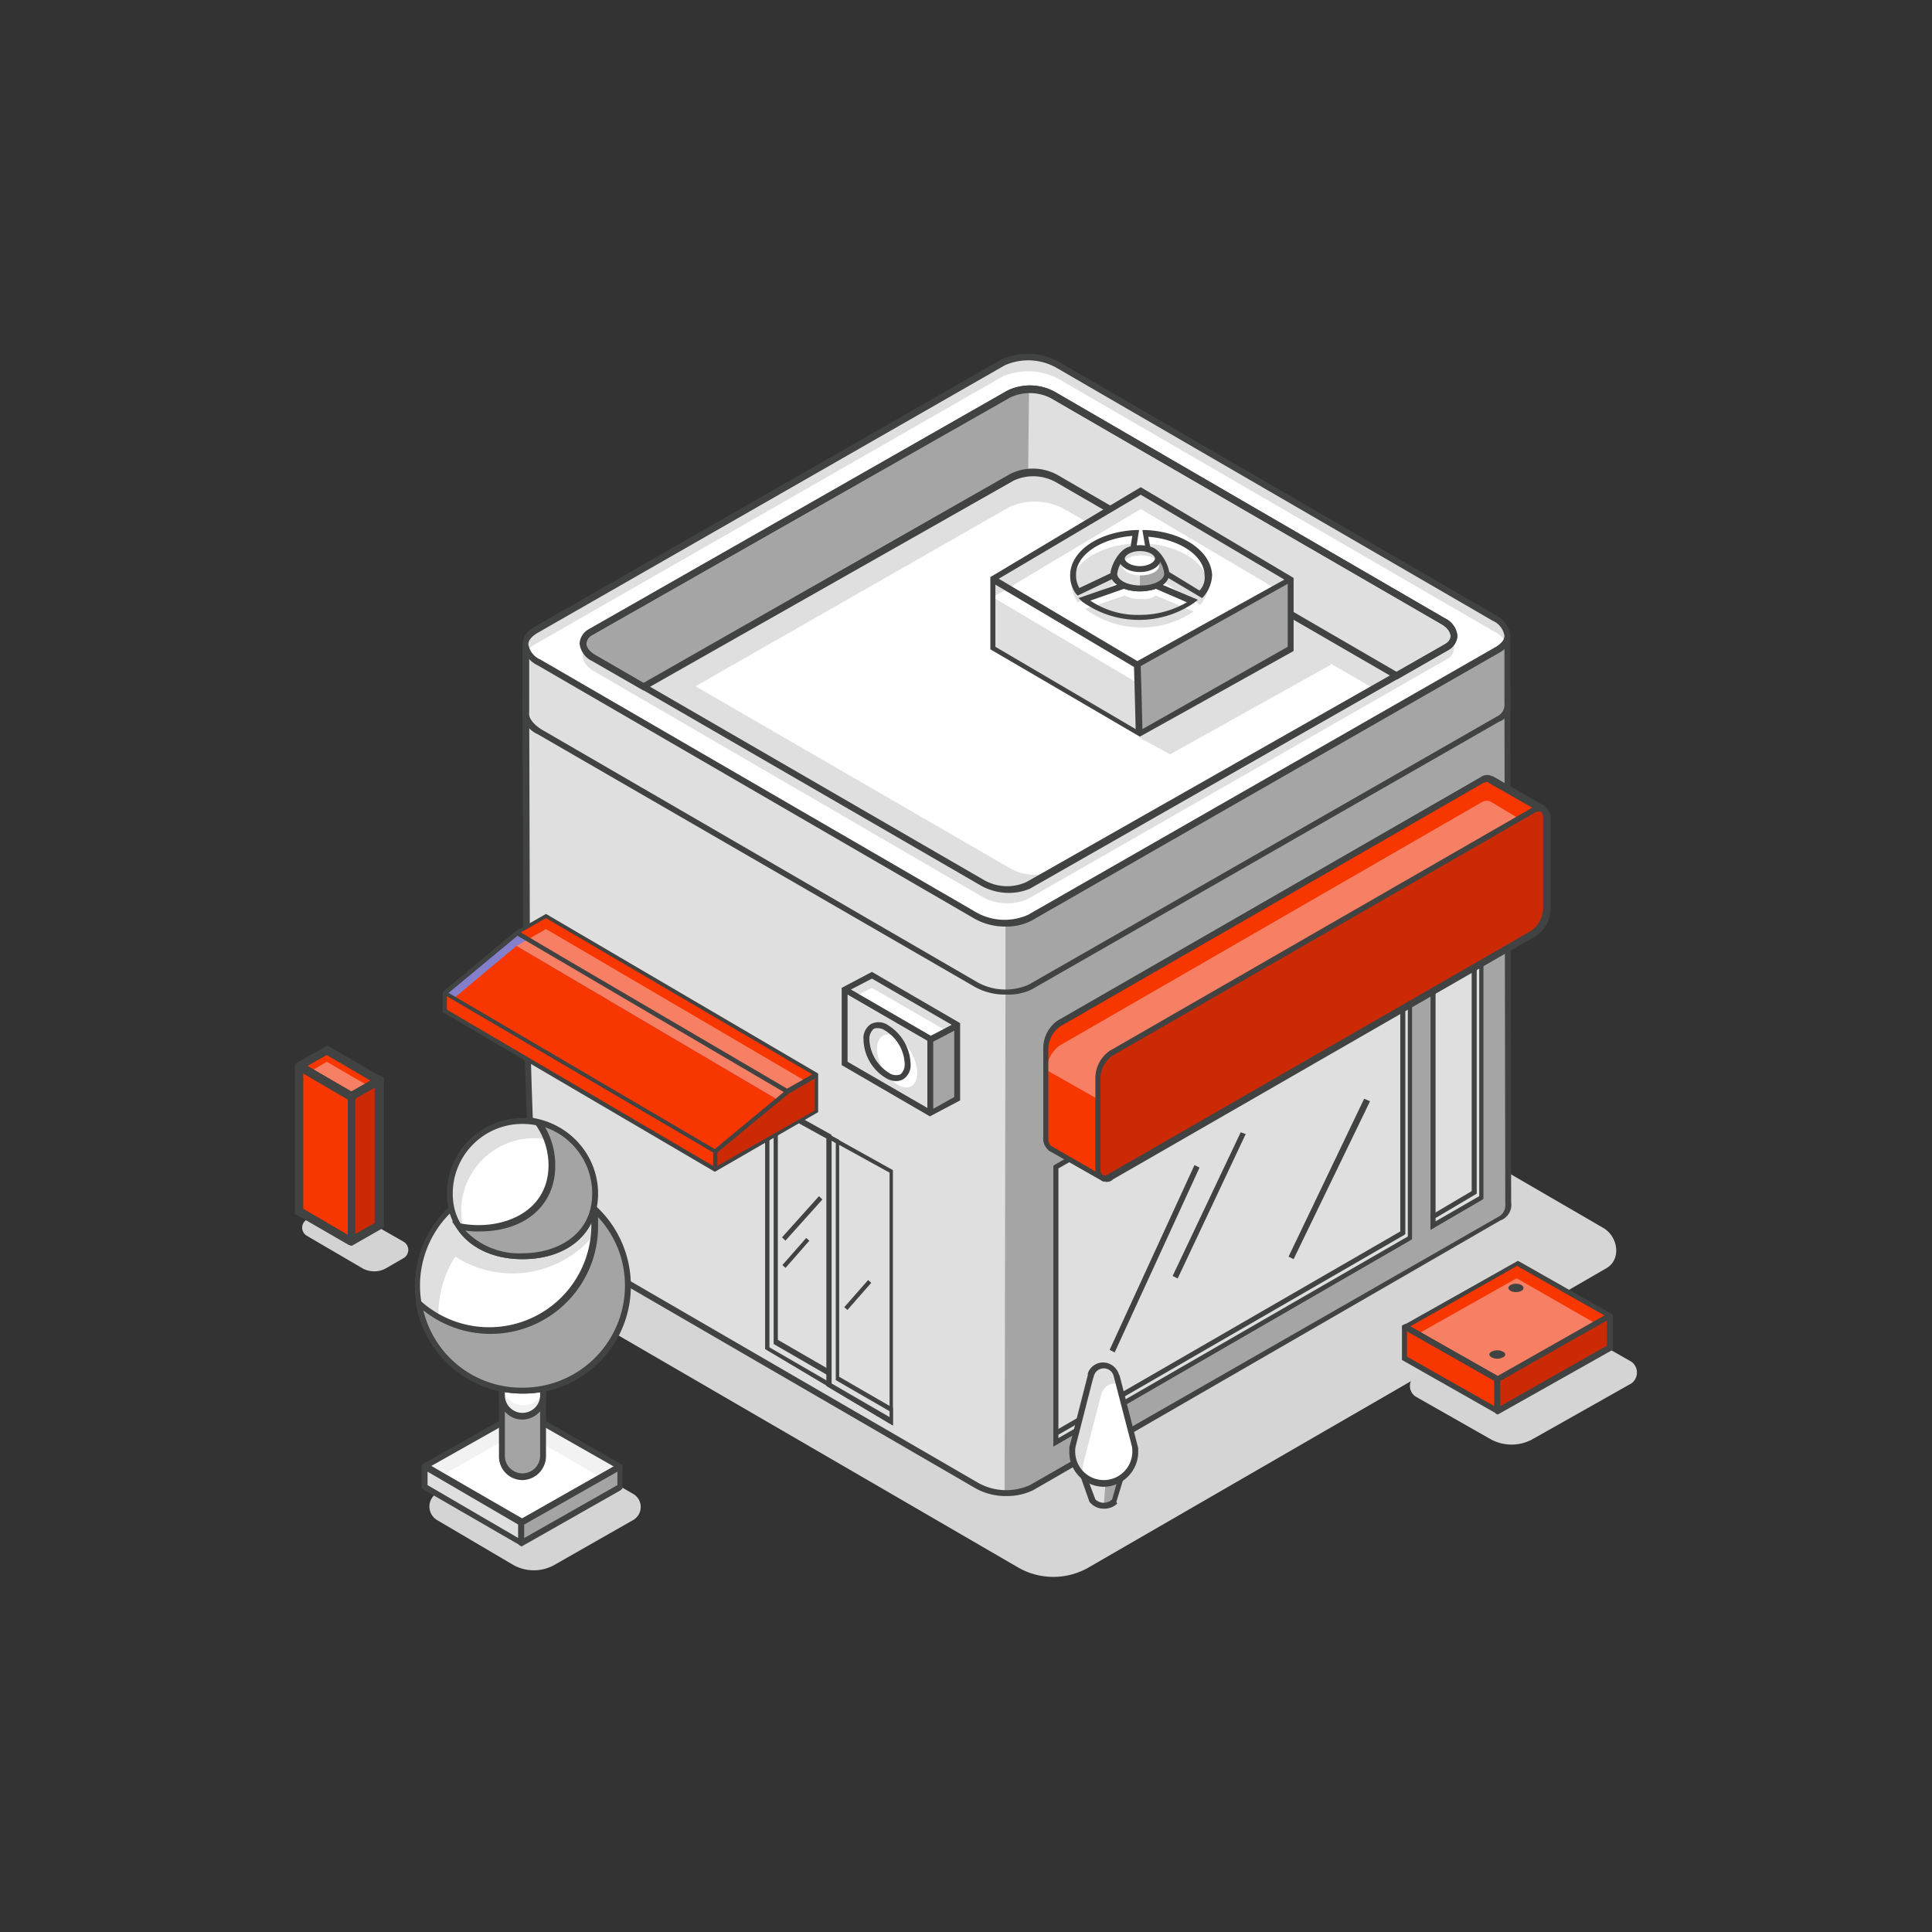 <svg id="Layer_1" data-name="Layer 1" xmlns="http://www.w3.org/2000/svg" viewBox="0 0 230 230"><rect x="0" y="0" width="230" height="230" fill="#333333" stroke="none"/><defs><style>.cls-2{fill:#f83600}.cls-3{fill:#f77f63}.cls-4{fill:#414242}.cls-5{fill:#cc2a05}.cls-7{fill:#dfdfdf}.cls-8{fill:#a5a5a5}.cls-9{fill:#fff}.cls-11{fill:#d4d4d4}.cls-13{fill:#a4a4a4}</style></defs><path d="m48 149.8-1.9 1.1a2.89 2.89 0 0 1-3.1 0l-6.5-3.8a1.12 1.12 0 0 1 0-1.9l2.9-1.7a1.08 1.08 0 0 1 1.1 0l7.5 4.3a1.13 1.13 0 0 1 0 2Z" style="fill:#d3d3d3"/><path class="cls-2" d="m45.1 128.6-3.2 1.9-6.2-3.6 3.2-1.9 6.2 3.6Z"/><path class="cls-3" d="m45.1 130-3.2 1.9-6.2-3.6 3.2-1.9 6.2 3.6Z"/><path class="cls-4" d="m41.9 131.1-.3-.1-6.4-3.7v-.6l.2-.2 3.5-2 .3.1 6.4 3.7v.6l-.3.2Zm-5.3-4.2 5.3 3.1 2.3-1.3-5.3-3.1Z"/><path class="cls-2" d="M35.6 126.9v17.2l6.2 3.6v-17.2l-6.2-3.6Z"/><path class="cls-4" d="m41.8 148.3-.3-.1-6.4-3.7v-17.8l.5-.3.3.1 6.4 3.7V148Zm-5.7-4.4 5.3 3.1v-16.1l-5.3-3.1Z"/><path class="cls-5" d="M45.2 128.7v17.2l-3.2 1.9v-17.2l3.2-1.9c-.1-.1 0-.1 0 0Z"/><path class="cls-4" d="m41.9 148.3-.5-.3v-17.8l.3-.2 3.5-2 .5.3v17.8l-.3.2Zm.4-17.5v16.1l2.3-1.3v-16.1Z"/><path d="m191.2 151-61.6 35.6a8.4 8.4 0 0 1-8.4 0l-62.7-36.4a2.63 2.63 0 0 1 0-4.6l64.5-37.3a2.44 2.44 0 0 1 2.6 0l65.3 37.9c1.8 1.1 2.1 3.8.3 4.8Z" style="fill:#d5d5d5"/><path class="cls-7" d="m62.7 119.2-.1-35.7 116.9-1.6.1 61.4a1.83 1.83 0 0 1-1.1 1.9l-55.7 31.9a7.06 7.06 0 0 1-6.6-.3l-51.9-30.1c-1.1-.6-1.6-26.7-1.6-27.5Z"/><path class="cls-8" d="m119.7 118-.1 59.7 3.2-.6 56.8-32.7-.2-59.8-57.4 33.1-2.3.3z"/><path class="cls-4" d="M119.9 178.1a7.32 7.32 0 0 1-3.9-1L64.1 147c-1.4-.8-1.7-27.1-1.8-27.9L62.2 83l117.6-1.6.1 61.7a2 2 0 0 1-1.3 2.2L123 177.4a7.09 7.09 0 0 1-3.1.7ZM63 83.8l.1 35.4c-.1 1.3.5 26.4 1.4 27.2l51.9 30.1a6.84 6.84 0 0 0 6.2.3l55.7-31.9a1.55 1.55 0 0 0 .9-1.6l-.1-61.1Z"/><path class="cls-7" d="m122.7 115.7 55.7-31.9c1.7-1 1.5-2.7-.5-3.8L126 49.9a7.69 7.69 0 0 0-6.6-.3L63.7 81.5c-1.7 1-1.5 2.7.5 3.8l51.9 30.1c2 1.1 4.9 1.3 6.6.3Z"/><path class="cls-4" d="M119.8 116.7a7.32 7.32 0 0 1-3.9-1L64 85.7a3.14 3.14 0 0 1-1.8-2.5 2.42 2.42 0 0 1 1.3-2l55.7-31.9a7.67 7.67 0 0 1 6.9.3L178 79.7a3.14 3.14 0 0 1 1.8 2.5 2.42 2.42 0 0 1-1.3 2L122.9 116a5.93 5.93 0 0 1-3.1.7Zm2.5-67.3a5.67 5.67 0 0 0-2.7.6L63.9 81.8c-.6.4-1 .8-1 1.3a2.34 2.34 0 0 0 1.4 1.8l51.9 30.1a6.84 6.84 0 0 0 6.2.3l55.7-31.9c.6-.4 1-.8 1-1.3a2.34 2.34 0 0 0-1.4-1.8l-51.9-30.1a8.17 8.17 0 0 0-3.5-.8Z"/><path class="cls-7" d="M62.6 76.9a2.63 2.63 0 0 0 1.6 1.9l51.9 30.1a7.69 7.69 0 0 0 6.6.3l55.7-31.9a2.39 2.39 0 0 0 1.1-1.4v7.7a1.83 1.83 0 0 1-1.1 1.9l-55.7 31.9a7.06 7.06 0 0 1-6.6-.3l-51.9-30c-1.1-.7-1.7-1.5-1.6-2.3v-7.9Z"/><path class="cls-7" d="m63.7 75.1 55.7-31.9a7.06 7.06 0 0 1 6.6.3l51.9 30.1c2 1.1 2.2 2.8.5 3.8l-55.7 31.9a7.06 7.06 0 0 1-6.6-.3L64.2 78.9c-2-1.1-2.2-2.8-.5-3.8Zm7 3.3 46.3 26.8a6.06 6.06 0 0 0 5.4.2L172.2 77c1.4-.8 1.2-2.2-.4-3.1l-46.3-26.8a6.06 6.06 0 0 0-5.4-.2L70.3 75.3c-1.3.8-1.2 2.2.4 3.1Z"/><path class="cls-9" d="M120.1 60.4 82.8 81.7l37.5 21.7a6.06 6.06 0 0 0 5.4.2L163.6 82l-36.9-21.4a7.34 7.34 0 0 0-6.6-.2Z"/><path class="cls-9" d="M126 45.1a7.69 7.69 0 0 0-6.6-.3L63.7 76.7a1.91 1.91 0 0 0-.9.9 3.56 3.56 0 0 0 1.4 1.3l51.9 30.1a7.69 7.69 0 0 0 6.6.3l55.7-31.9a1.91 1.91 0 0 0 .9-.9 3.56 3.56 0 0 0-1.4-1.3Zm46.2 33.4L122.4 107a6.06 6.06 0 0 1-5.4-.2L70.7 79.9c-1.2-.7-1.6-1.7-1.1-2.5a1.5 1.5 0 0 1 .6-2.2L120 46.8a6.06 6.06 0 0 1 5.4.2l46.3 26.8c1.2.7 1.6 1.7 1.1 2.5a1.46 1.46 0 0 1-.6 2.2Z"/><path class="cls-7" d="m70.3 75.3 49.8-28.4a6.06 6.06 0 0 1 5.4.2l46.3 26.8c1.6.9 1.8 2.3.4 3.1l-5.9 3.4L125.9 57a6.06 6.06 0 0 0-5.4-.2l-43.8 25-5.9-3.4c-1.7-.9-1.8-2.3-.5-3.1Zm97.5 72.1.1-32.7-42.2 24.2v32.8l42.1-24.3z"/><path class="cls-4" d="M125.4 172.2v-33.4l.1-.1 42.5-24.5v33.3l-.1.1Zm.6-33.1v32.2l41.6-24v-32.1Z"/><path class="cls-7" d="M167 146.8v-31.7l.9-.4-.1 32.7-42.1 24.3v-1.1l41.3-23.8z"/><path class="cls-4" d="M125.4 172.2v-1.7l.1-.1 41.2-23.8V115l1.4-.8v33.3l-.1.1Zm.6-1.4v.4l41.6-24v-32.1l-.3.2v31.6l-.1.1Z"/><path class="cls-7" d="m176.3 142.6.1-32.5-5.7 3.2-.1 32.6 5.7-3.3z"/><path class="cls-4" d="M170.3 146.4v-33.2l6.2-3.5v33.1Zm.6-32.9v32l5.2-3v-31.9Z"/><path class="cls-7" d="M175.5 142v-31.4l.9-.5-.1 32.5-5.7 3.3v-1l4.9-2.9z"/><path class="cls-4" d="M170.3 146.4v-1.7l4.9-2.9v-31.4l1.4-.8v33.1Zm.6-1.4v.4l5.2-3v-31.9l-.3.2v31.4ZM99 165.3l-7.9-4.7v-29.9l7.9 4.4Zm-7.4-4.9 6.9 4v-28.8l-6.9-3.8Z"/><path class="cls-7" d="M92.3 131.6v28.2l6.4 3.7v1.3l-7.4-4.3V131l1 .6z"/><path class="cls-4" d="m99 165.3-7.9-4.7v-30.1l1.5.8v28.2l6.4 3.7Zm-7.4-4.9 6.9 4v-.7l-6.4-3.7v-28.2l-.5-.3Z"/><path class="cls-7" d="M98.7 146v1.4l-6-3.3v-1.5l6 3.4z"/><path class="cls-4" d="m106.3 169.7-7.9-4.7v-30.1l7.9 4.4Zm-7.3-5 6.9 4v-29.1l-6.9-3.8Z"/><path class="cls-7" d="M99.7 135.9v28.3l6.4 3.7v1.3l-7.4-4.3v-29.5l1 .5z"/><path class="cls-4" d="m106.3 169.7-7.9-4.7v-30.1l1.5.8v28.2l6.4 3.7Zm-7.3-5 6.9 4v-.7l-6.4-3.7v-28.2l-.5-.3Z"/><path class="cls-7" d="m110.8 132.5-10.2-5.9v-8.8l10.2 5.9v8.8z"/><path class="cls-7" d="m100.6 117.8 3.2-1.7L114 122l-3.2 1.7-10.2-5.9z"/><path class="cls-9" d="m102 118.5 1.8-.9 10.2 5.9-1.8.9-10.2-5.9z"/><path class="cls-8" d="m110.8 132.5 3.2-1.7V122l-3.2 1.7v8.8z"/><path class="cls-4" d="m114.3 121.8-10.5-6.1-3.6 1.9v9.2l10.5 6.1 3.6-1.9Zm-10.5-5.3 9.5 5.5-1.9 1-.6.3-9.5-5.5Zm-2.9 9.9v-8l9.5 5.5v8Zm12.7 4.2-2.5 1.4v-8l.6-.3 1.9-1Z"/><path class="cls-9" d="M109.2 127.7c0 1.6-1.1 2.2-2.4 1.4a5.56 5.56 0 0 1-2.4-4.2c0-1.6 1.1-2.2 2.4-1.4a5.4 5.4 0 0 1 2.4 4.2Z"/><path class="cls-4" d="M106.7 128.7a2.42 2.42 0 0 1-1.3-.4 5.48 5.48 0 0 1-2.6-4.5 2 2 0 0 1 .9-1.9 2 2 0 0 1 2.1.2 5.62 5.62 0 0 1 2.6 4.5 2 2 0 0 1-.9 1.9 1.88 1.88 0 0 1-.8.2Zm-2.2-6.3a.9.9 0 0 0-.5.1 1.58 1.58 0 0 0-.5 1.3 4.91 4.91 0 0 0 2.3 3.9 1.47 1.47 0 0 0 1.4.2 1.58 1.58 0 0 0 .5-1.3 4.91 4.91 0 0 0-2.3-3.9 1.61 1.61 0 0 0-.9-.3Z"/><path class="cls-8" d="m122.5 46.3-.1 10-1.1.2-44.7 25.3-6.3-3.7-.9-1.2.5-1.4 50.2-28.6 2.4-.6zm-2.8 63.6v8.1l2.7-.4L179 85l.5-.9-.3-7.5-56.5 32.7-1.5.5-1.5.1z"/><path class="cls-7" d="m133.7 175.7-.9 3.1a2.14 2.14 0 0 1-1.3.6 1.83 1.83 0 0 1-1.3-.6l-1-2.9Z"/><path class="cls-8" d="m131.6 176.6-.2 2.7 1.4-.4.6-2.9-1.8.6z"/><path class="cls-4" d="M131.4 179.6a2.1 2.1 0 0 1-1.6-.7l-.1-.1-1.2-3.4 5.5-.2-1.1 3.6.1.2a2.18 2.18 0 0 1-1.6.6Zm-1-1.1a1.45 1.45 0 0 0 2 0l.7-2.5-3.6.1Z"/><path class="cls-7" d="m127.8 171.9 2.1-8.1a1.53 1.53 0 0 1 1.6-1.3 1.71 1.71 0 0 1 1.6 1.3l2.1 8.1a2.77 2.77 0 0 1 .1.9 3.8 3.8 0 1 1-7.6 0 1.41 1.41 0 0 1 .1-.9Z"/><path class="cls-9" d="m135 171.9-1.8-7.1a1.09 1.09 0 0 0-.5-.1 1.71 1.71 0 0 0-1.6 1.3l-2.1 8.1a2.77 2.77 0 0 0-.1.9 1.27 1.27 0 0 0 .1.6 4.17 4.17 0 0 0 2.4.9 3.8 3.8 0 0 0 3.8-3.8c-.1-.2-.1-.5-.2-.8Z"/><path class="cls-4" d="M131.4 177a4.12 4.12 0 0 1-4.1-4.1v-.6l2.2-8.6v-.2a1.92 1.92 0 0 1 1.8-1.3 2 2 0 0 1 1.9 1.4l.1.2 2.2 8.6v.6a4.17 4.17 0 0 1-4.1 4Zm-3.2-5.4-.1.4a2.49 2.49 0 0 0-.1.8 3.4 3.4 0 1 0 6.8 0 2.2 2.2 0 0 0-.1-.8l-.1-.4-2-7.7a1.22 1.22 0 0 0-2.4 0l-.1.3Zm4.5-10.6-.6-.3 10.1-22 .6.3-10.1 22zm7.5-8.8-.6-.3 8.1-17.1.6.2-8.1 17.2zm13.8-2.3-.6-.3 9-18.8.7.3-9.1 18.8zm-60.5-2.2-.4-.4 4.4-4.9.4.4-4.4 4.9z"/><path class="cls-4" transform="rotate(-48.72 94.755 149.158)" d="M92.6 148.9h4.3v.5h-4.3z"/><path class="cls-4" transform="rotate(-48.72 102.109 154.164)" d="M99.96 153.92h4.3v.5h-4.3z"/><path class="cls-5" d="m85.1 139.2 12.1-6.9v-4.4l-3.5 2.1-8.6 7.1v2.1z"/><path style="fill:#837fcb" d="M85.1 137.1 53 118.2l8.5-7.1L93.7 130l-8.6 7.1z"/><path class="cls-2" d="M85.1 137.1 53 119.7l8.5-7.1 30.9 18.2-7.3 6.3zm12.1-9.2L65 109l-3.5 2.1L93.7 130l3.5-2.1z"/><path class="cls-3" d="M95.9 128.7 65 110.6l-3.5 2 30.9 18.2 3.5-2.1z"/><path class="cls-2" d="M85.1 139.2 53 120.3v-2.1l32.1 18.9v2.1z"/><path class="cls-4" d="m52.7 118.1 8.4-7 .3-.2.1-.1 3.5-2 32.4 19v4.6l-12.3 7.1-32.4-19Zm32.4 18.7 8.2-6.8-31.7-18.6-8.2 6.8ZM65 109.3l-3 1.7 4.9 2.9 26.8 15.7 3-1.7Zm32 22.9v-3.8l-3.1 1.8-2.7 2.2-5.8 4.8v1.6Zm-43.8-12 31.7 18.6v-1.6l-31.7-18.6Z"/><path class="cls-2" d="m183.7 96.4-6.3-3.6a1.21 1.21 0 0 0-1 .1l-50.3 29a3.78 3.78 0 0 0-1.5 2.9v10.7a1.69 1.69 0 0 0 .4 1.2.1.1 0 0 1 .1.1l6.1 3.5 4-8.7 2.1-1.3 39.1-22.5a3.78 3.78 0 0 0 1.5-2.9v-.5l2.8-1.8Z"/><path class="cls-3" d="M177.4 95.4a1.21 1.21 0 0 0-1 .1l-50.3 29a3.78 3.78 0 0 0-1.5 2.9l9 5.1 1.6 1.6 2.1-1.3 39.1-22.5a3.78 3.78 0 0 0 1.5-2.9v-.5l2.8-1.8 2.9-6Z"/><path class="cls-4" d="m131.4 140.7-6.5-3.7a.1.1 0 0 1-.1-.1 1.75 1.75 0 0 1-.6-1.5v-10.7a4 4 0 0 1 1.7-3.2l50.4-29a1.23 1.23 0 0 1 1.3-.1h.1l6.1 3.5a.54.54 0 0 1 .2.8l-2.9 5.9-2.8 1.8v.3a4 4 0 0 1-1.7 3.2l-39.1 22.5-2 1.3ZM177 93.1c-.1 0-.3.1-.4.1l-50.4 29a3.39 3.39 0 0 0-1.4 2.6v10.7a1.22 1.22 0 0 0 .3.9l5.9 3.4 3.9-8.5 2.2-1.4 39.1-22.5a3.39 3.39 0 0 0 1.4-2.6v-.7l2.9-1.9 2.7-5.6-5.8-3.3-.2-.1c0-.1-.1-.1-.2-.1Z"/><path class="cls-5" d="m182.6 111.2-50.3 29c-.8.5-1.5 0-1.5-1.2v-10.7a3.78 3.78 0 0 1 1.5-2.9l50.3-29c.8-.5 1.5 0 1.5 1.2v10.7a3.27 3.27 0 0 1-1.5 2.9Z"/><path class="cls-4" d="M131.7 140.7a1.42 1.42 0 0 1-.6-.2 1.81 1.81 0 0 1-.7-1.5v-10.7a4 4 0 0 1 1.7-3.2l50.4-29a1.42 1.42 0 0 1 1.4-.1 1.81 1.81 0 0 1 .7 1.5v10.7a4 4 0 0 1-1.7 3.2l-50.4 29a1 1 0 0 1-.8.3Zm51.5-44.1c-.2 0-.3.1-.4.1l-50.4 29a3.39 3.39 0 0 0-1.4 2.6V139q0 .75.3.9a.61.61 0 0 0 .6-.1l50.4-29a3.39 3.39 0 0 0 1.4-2.6V97.5q0-.75-.3-.9c0 .1-.1 0-.2 0Zm-63.4 13.7a7.32 7.32 0 0 1-3.9-1L64 79.2a3.14 3.14 0 0 1-1.8-2.5 2.42 2.42 0 0 1 1.3-2l55.7-31.9a7.67 7.67 0 0 1 6.9.3L178 73.2a3.14 3.14 0 0 1 1.8 2.5 2.42 2.42 0 0 1-1.3 2l-55.7 31.9a6.32 6.32 0 0 1-3 .7ZM63.9 75.4c-.6.4-1 .8-1 1.3a2.34 2.34 0 0 0 1.4 1.8l51.9 30.1a6.84 6.84 0 0 0 6.2.3L178.1 77c.6-.4 1-.8 1-1.3a2.34 2.34 0 0 0-1.4-1.8l-51.9-30.1a6.84 6.84 0 0 0-6.2-.3Zm56.2 30.9a6.9 6.9 0 0 1-3.2-.8L70.6 78.7a2.6 2.6 0 0 1-1.5-2.1 2.08 2.08 0 0 1 1.1-1.7L120 46.5a6.08 6.08 0 0 1 5.7.2L172 73.6a2.6 2.6 0 0 1 1.5 2.1 2.08 2.08 0 0 1-1.1 1.7l-49.8 28.4a6.55 6.55 0 0 1-2.5.5Zm2.4-59.6a5.09 5.09 0 0 0-2.2.5L70.5 75.6a1.26 1.26 0 0 0-.7 1c0 .5.4 1 1.1 1.4l46.3 26.8a5.54 5.54 0 0 0 5 .2L172 76.7a1.26 1.26 0 0 0 .7-1c0-.5-.4-1-1.1-1.4l-46.3-26.8a4.79 4.79 0 0 0-2.8-.8Z"/><path class="cls-4" d="m76.6 82.2-6.1-3.5a2.6 2.6 0 0 1-1.5-2.1 2.08 2.08 0 0 1 1.1-1.7l49.8-28.4a6.08 6.08 0 0 1 5.7.2L172 73.6a2.6 2.6 0 0 1 1.5 2.1 2.08 2.08 0 0 1-1.1 1.7l-6.1 3.5-40.6-23.5a5.54 5.54 0 0 0-5-.2Zm-6.1-6.6a1.26 1.26 0 0 0-.7 1c0 .5.4 1 1.1 1.4l5.7 3.3 43.7-24.9a6.08 6.08 0 0 1 5.7.2L166.3 80l5.7-3.3c.3-.2.8-.5.7-1s-.4-1-1.1-1.4l-46.3-26.8a5.54 5.54 0 0 0-5-.2L70.5 75.6Z"/><path class="cls-8" d="M153.6 77.3V69l-18.2 10.1.3 8.3 17.9-10.1z"/><path class="cls-7" d="m135.4 79.1-17.2-10.2v8.3l17.5 10.2-.3-8.3zm23.1 0-4.4-3.1-.5 1.3-18 10.5 3.7 2 19.2-10.7z"/><path class="cls-7" d="m153.6 69-17.8-10.6-17.6 10.5 17.2 10.2L153.6 69z"/><path class="cls-9" d="m151.9 70.1-16.1-9.5-17.6 10.5 17.2 10.2v-2.2l16.5-9z"/><path class="cls-4" d="M154 68.8 135.8 58l-17.9 10.7v8.6l17.8 10.4L154 77.5Zm-18.2-9.9L152.9 69l-17.5 9.7-16.5-9.8ZM118.5 77v-7.4l16.5 9.8.1 3.5.1 3.9Zm17.5 9.8-.1-4.1-.1-3.4 17.5-9.8V77Z"/><path class="cls-7" d="M134.6 67.9c-1.4.2-2 .8-2 1.6v.1l-4.3 2.1a3.72 3.72 0 0 1-.7-2c0-2.7 3.3-4.8 7.5-5Zm-.7 3a3.58 3.58 0 0 0 1.9.4 2.56 2.56 0 0 0 1.8-.4l4.5 1.9a11.19 11.19 0 0 1-12.9-.3Zm4.9-1.4c.1-.1 0 .2 0 0a2 2 0 0 0-2-2l-.5-2.8c4.2.2 7.5 2.4 7.5 5a3.52 3.52 0 0 1-.9 2.3Z"/><path class="cls-4" d="m133.1 68.6-.1-.2v-.1c0-.3 0-1.1 1.7-1.3h.3l.6-3.9h-.4c-4.4.2-7.8 2.5-7.8 5.4a3.6 3.6 0 0 0 .7 2.2l.2.2 4.6-2.2Zm-.8-.4-3.8 1.8a2.93 2.93 0 0 1-.4-1.6c0-2.3 2.9-4.3 6.7-4.6l-.4 2.5c-1.7.3-2.1 1.2-2.1 1.9Zm5.1 1.2a2.89 2.89 0 0 1-1.7.3 2.73 2.73 0 0 1-1.7-.3l-.1-.1-5.5 1.9.4.4a11.59 11.59 0 0 0 13.3.2l.5-.4-5.2-2.2Zm3.9 2.3a11.11 11.11 0 0 1-5.6 1.5 10 10 0 0 1-5.9-1.7l4-1.4a6.17 6.17 0 0 0 3.8 0Zm-4.9-8.6h-.4l.6 3.5h.3a1.66 1.66 0 0 1 1.7 1.6l-.1.2.1.1v.2h.3l4.2 2.5.2-.2a4.17 4.17 0 0 0 1-2.5c-.1-2.9-3.5-5.2-7.9-5.4Zm6.4 7.2-3.6-2.2-.1-.1a2.32 2.32 0 0 0-2-2l-.4-2.1c3.8.3 6.7 2.3 6.7 4.6a2.2 2.2 0 0 1-.6 1.8Z"/><path class="cls-7" d="M132.6 68.3c0 1 1.4 1.8 3.1 1.8s3.1-.8 3.1-1.8c0-.7-.8-2.6-1.9-2.8-.4-.1-.8 1.1-1.2 1.1s-.8-1.2-1.2-1.1c-1 .2-1.9 2.1-1.9 2.8Z"/><path class="cls-8" d="M135.7 67.7v2.4l1.4-.3 1.2-.5.5-1-.6-1.8-1.3 1.1-1.2.1z"/><path class="cls-4" d="M135.7 70.4c-1.9 0-3.5-.9-3.5-2.1 0-.8.9-2.8 2.2-3.2.5-.1.7.3 1 .6a4 4 0 0 1 .3.4c.1 0 .2-.3.3-.4.2-.3.5-.8 1-.6 1.2.3 2.2 2.3 2.2 3.2 0 1.2-1.5 2.1-3.5 2.1Zm-1.1-4.6a3.66 3.66 0 0 0-1.6 2.5c0 .7 1.1 1.4 2.8 1.4s2.8-.7 2.8-1.4a3.36 3.36 0 0 0-1.6-2.5l-.3.3c-.2.3-.5.7-.9.7s-.7-.4-.9-.7a.32.32 0 0 1-.3-.3Zm-14.8 52.6a7.32 7.32 0 0 1-3.9-1L64 87.4a3 3 0 0 1-1.8-2.6V77l.7-.1a2.75 2.75 0 0 0 1.4 1.7l51.9 30.1a6.84 6.84 0 0 0 6.2.3l55.8-32c.5-.3.9-.7.9-1.1l.7.1v7.7a2 2 0 0 1-1.3 2.2l-55.7 31.9a6.39 6.39 0 0 1-3 .6ZM63 78.3v6.5c-.1.7.5 1.4 1.4 2l51.9 30.1a6.84 6.84 0 0 0 6.2.3l55.7-31.9a1.55 1.55 0 0 0 .9-1.6v-6.5a2.09 2.09 0 0 1-.6.4l-55.7 31.9a7.67 7.67 0 0 1-6.9-.3L64 79.1a2.72 2.72 0 0 1-1-.8Z"/><path class="cls-7" d="M133.6 66.5c0 .7 1 1.2 2.2 1.2s2.2-.5 2.2-1.2-1-1.2-2.2-1.2-2.2.5-2.2 1.2Z"/><path class="cls-9" d="M133.6 67.3c0 .7 1 1.2 2.2 1.2s2.2-.5 2.2-1.2-1-1.2-2.2-1.2-2.2.6-2.2 1.2Z"/><path class="cls-4" d="M135.7 68.1c-1.4 0-2.5-.7-2.5-1.6s1.1-1.6 2.5-1.6 2.5.7 2.5 1.6-1.1 1.6-2.5 1.6Zm0-2.5c-1 0-1.8.5-1.8.9s.8.9 1.8.9 1.8-.5 1.8-.9-.7-.9-1.8-.9Z"/><path class="cls-11" d="m75.3 181-9.3 5.3a5 5 0 0 1-4.9 0l-9-5.3a1.88 1.88 0 0 1 0-3.3l10.7-6a2.12 2.12 0 0 1 1.9 0l10.6 6.1a1.8 1.8 0 0 1 0 3.2Z"/><path d="M73.7 174.6 62 181.2h-.1l-11.4-6.6v-.1L62 168h.1l11.5 6.6Z" style="fill:#f2f2f2"/><path class="cls-9" d="m73.6 177-11.7 6.6h-.1L50.4 177v-.1l11.5-6.5h.1l11.5 6.6c.1-.1.1-.1.1 0Z"/><path class="cls-4" d="m62.1 181.7-.2-.1-11.6-6.7v-.3a.76.76 0 0 1 .2-.4l11.7-6.6.2.1 11.7 6.7v.3a.76.76 0 0 1-.2.4Zm-10.9-7.1 10.8 6.3 11.1-6.3-10.9-6.2Z"/><path class="cls-7" d="M50.5 174.7v2.4l11.4 6.6a.1.1 0 0 0 .1-.1v-2.4l-11.5-6.5c.1-.1 0-.1 0 0Z"/><path class="cls-4" d="M62 184c-.1 0-.1 0-.2-.1l-11.6-6.7v-2.8l.4-.3.2.1 11.6 6.7v2.8l-.2.2a.31.31 0 0 1-.2.1Zm-11.1-7.2 10.8 6.3v-1.6l-10.8-6.3Z"/><path class="cls-13" d="M73.8 174.7v2.4l-11.7 6.6a.1.1 0 0 1-.1-.1v-2.4l11.8-6.5Z"/><path class="cls-4" d="m62.1 184.1-.2-.1a.52.52 0 0 1-.2-.4v-2.5l.2-.2 11.8-6.7.2.1a.52.52 0 0 1 .2.4v2.5l-.2.2Zm.3-2.6v1.6l11.1-6.3v-1.6Z"/><path class="cls-13" d="M62.2 175.8a2.48 2.48 0 0 1-2.5-2.5v-9.4a.27.27 0 0 1 .3-.3h4.4a.27.27 0 0 1 .3.3v9.4a2.54 2.54 0 0 1-2.5 2.5Z"/><path class="cls-4" d="M62.2 176.2a2.8 2.8 0 0 1-2.8-2.8V164a.58.58 0 0 1 .6-.6h4.4a.58.58 0 0 1 .6.6v9.4a2.86 2.86 0 0 1-2.8 2.8Zm-2.1-12.3v9.4a2.1 2.1 0 1 0 4.2 0v-9.4Z"/><path d="M64.4 162.8H60a.27.27 0 0 0-.3.3v3a2.5 2.5 0 0 0 5 0v-3a.45.45 0 0 0-.3-.3Z" style="fill:#f1f1f1"/><path class="cls-9" d="M64.5 161.5h-4.4a.27.27 0 0 0-.3.3v3a2.5 2.5 0 0 0 5 0v-3a.32.32 0 0 0-.3-.3Z"/><path class="cls-4" d="M62.2 169a2.8 2.8 0 0 1-2.8-2.8v-3a.58.58 0 0 1 .6-.6h4.4a.58.58 0 0 1 .6.6v3a2.86 2.86 0 0 1-2.8 2.8Zm-2.1-5.8v2.9a2.1 2.1 0 1 0 4.2 0v-2.9Z"/><circle class="cls-7" cx="62.25" cy="153.06" r="12.5"/><path class="cls-9" d="m73.4 147.3-1.8-1.5a12.58 12.58 0 0 1-17.4 3.8 12.57 12.57 0 0 0-2 6.7 12 12 0 0 0 1.4 5.7 12.18 12.18 0 0 0 8.6 3.5A12.5 12.5 0 0 0 74.7 153a14 14 0 0 0-1.3-5.7Z"/><path class="cls-4" d="M62.2 165.9a12.85 12.85 0 1 1 12.9-12.8 12.78 12.78 0 0 1-12.9 12.8Zm0-25a12.15 12.15 0 1 0 12.1 12.2 12.16 12.16 0 0 0-12.1-12.2Z"/><path class="cls-13" d="M70.7 143.9a13.55 13.55 0 0 1 .2 2 12.5 12.5 0 0 1-12.5 12.5 12.67 12.67 0 0 1-8.5-3.3 12.48 12.48 0 0 0 24.8-2 12.3 12.3 0 0 0-4-9.2Z"/><path class="cls-4" d="M62.2 165.9a12.8 12.8 0 0 1-12.7-10.8l.3-1.4.2 1.1a12.17 12.17 0 0 0 20.4-8.9 13.55 13.55 0 0 0-.2-2l-.2-1 .8.7a13 13 0 0 1 4.1 9.4 12.58 12.58 0 0 1-12.7 12.9ZM50.4 156a12 12 0 0 0 11.8 9.2 12.16 12.16 0 0 0 12.2-12.1 11.91 11.91 0 0 0-3.2-8.2v1.1a12.81 12.81 0 0 1-20.8 10Z"/><path class="cls-7" d="M70.9 142.1c0 4.8-3.9 7.5-8.7 7.5s-8.7-2.7-8.6-7.5a8.65 8.65 0 0 1 17.3 0Z"/><path class="cls-9" d="M71 142.1a8 8 0 0 0-.7-3.4 8.8 8.8 0 0 0-6.7-3.2 8.69 8.69 0 0 0-8.7 8.6 7.63 7.63 0 0 0 .5 2.7 9 9 0 0 0 6.9 2.7c4.8.1 8.7-2.6 8.7-7.4Z"/><path class="cls-4" d="M62.2 149.9c-5.4 0-9-3.2-9-7.8a9 9 0 0 1 18 0c0 4.7-3.6 7.8-9 7.8Zm0-16.1a8.28 8.28 0 0 0-8.3 8.3c0 4.9 4.2 7.1 8.3 7.1s8.3-2.2 8.3-7.1a8.28 8.28 0 0 0-8.3-8.3Z"/><path class="cls-13" d="M64.1 133.6a8.24 8.24 0 0 1 1.7 5.1c0 4.8-3.9 7.5-8.7 7.5a10.07 10.07 0 0 1-2.5-.3c1.5 2.3 4.3 3.6 7.6 3.6 4.8 0 8.7-2.7 8.7-7.5a8.75 8.75 0 0 0-6.8-8.4Z"/><path class="cls-4" d="M62.2 149.9c-3.5 0-6.4-1.4-7.9-3.8l-.5-.7.8.2c4.7 1 10.7-1 10.7-6.9a8.44 8.44 0 0 0-1.6-4.9l-.6-.8.9.2a9.08 9.08 0 0 1 7.1 8.8c.1 4.8-3.5 7.9-8.9 7.9Zm-6.8-3.4a8.87 8.87 0 0 0 6.8 2.7c4.1 0 8.3-2.2 8.3-7.1a8.33 8.33 0 0 0-5.6-7.9 9 9 0 0 1 1.2 4.6c0 4.7-3.6 7.8-9 7.8a9.7 9.7 0 0 1-1.7-.1Z"/><path class="cls-11" d="m194.2 164.7-11.7 6.6a5.15 5.15 0 0 1-5.1 0l-8.8-5a1.5 1.5 0 0 1 0-2.6L182 156a1.36 1.36 0 0 1 1.5 0l10.7 6.1a1.59 1.59 0 0 1 0 2.6Z"/><path class="cls-2" d="m191.6 156.6-13.3 7.5h-.1l-11-6.2v-.1l13.3-7.5h.1l11 6.3Z"/><path class="cls-3" d="m191.6 158.5-13.3 7.5h-.1l-11-6.2v-.1l13.3-7.5h.1l11 6.3Z"/><path class="cls-4" d="m178.3 164.6-.2-.1-11.1-6.3v-.2c0-.1.1-.3.2-.3l13.5-7.6.2.1 11.1 6.3v.3c0 .1-.1.3-.2.3Zm-10.4-6.7 10.4 5.9 12.7-7.2-10.4-5.9Z"/><path class="cls-2" d="M167.2 158v3.7l11 6.2h.1v-3.7l-11.1-6.2Z"/><path class="cls-4" d="M178.2 168.3c-.1 0-.1 0-.2-.1l-11.1-6.3v-4.1l.4-.2.2.1 11.1 6.3v4.1l-.2.1c-.1.1-.1.1-.2.1Zm-10.7-6.8 10.4 5.9v-3l-10.4-5.9Z"/><path class="cls-5" d="M191.6 156.7v3.7l-13.3 7.5h-.1v-3.7l13.4-7.5Z"/><path class="cls-4" d="m178.3 168.4-.2-.1c-.1-.1-.2-.2-.2-.3v-3.9l.2-.1 13.5-7.6.2.1c.1.1.2.2.2.3v3.9l-.2.1Zm.3-4v3l12.7-7.2v-3Zm.3-2.8a1.48 1.48 0 0 1-1.3 0c-.4-.2-.4-.5 0-.7a1.48 1.48 0 0 1 1.3 0c.4.2.4.5 0 .7Z"/><ellipse class="cls-4" cx="180.47" cy="153.33" rx=".5" ry=".9" transform="rotate(-89.92 180.468 153.326)"/></svg>